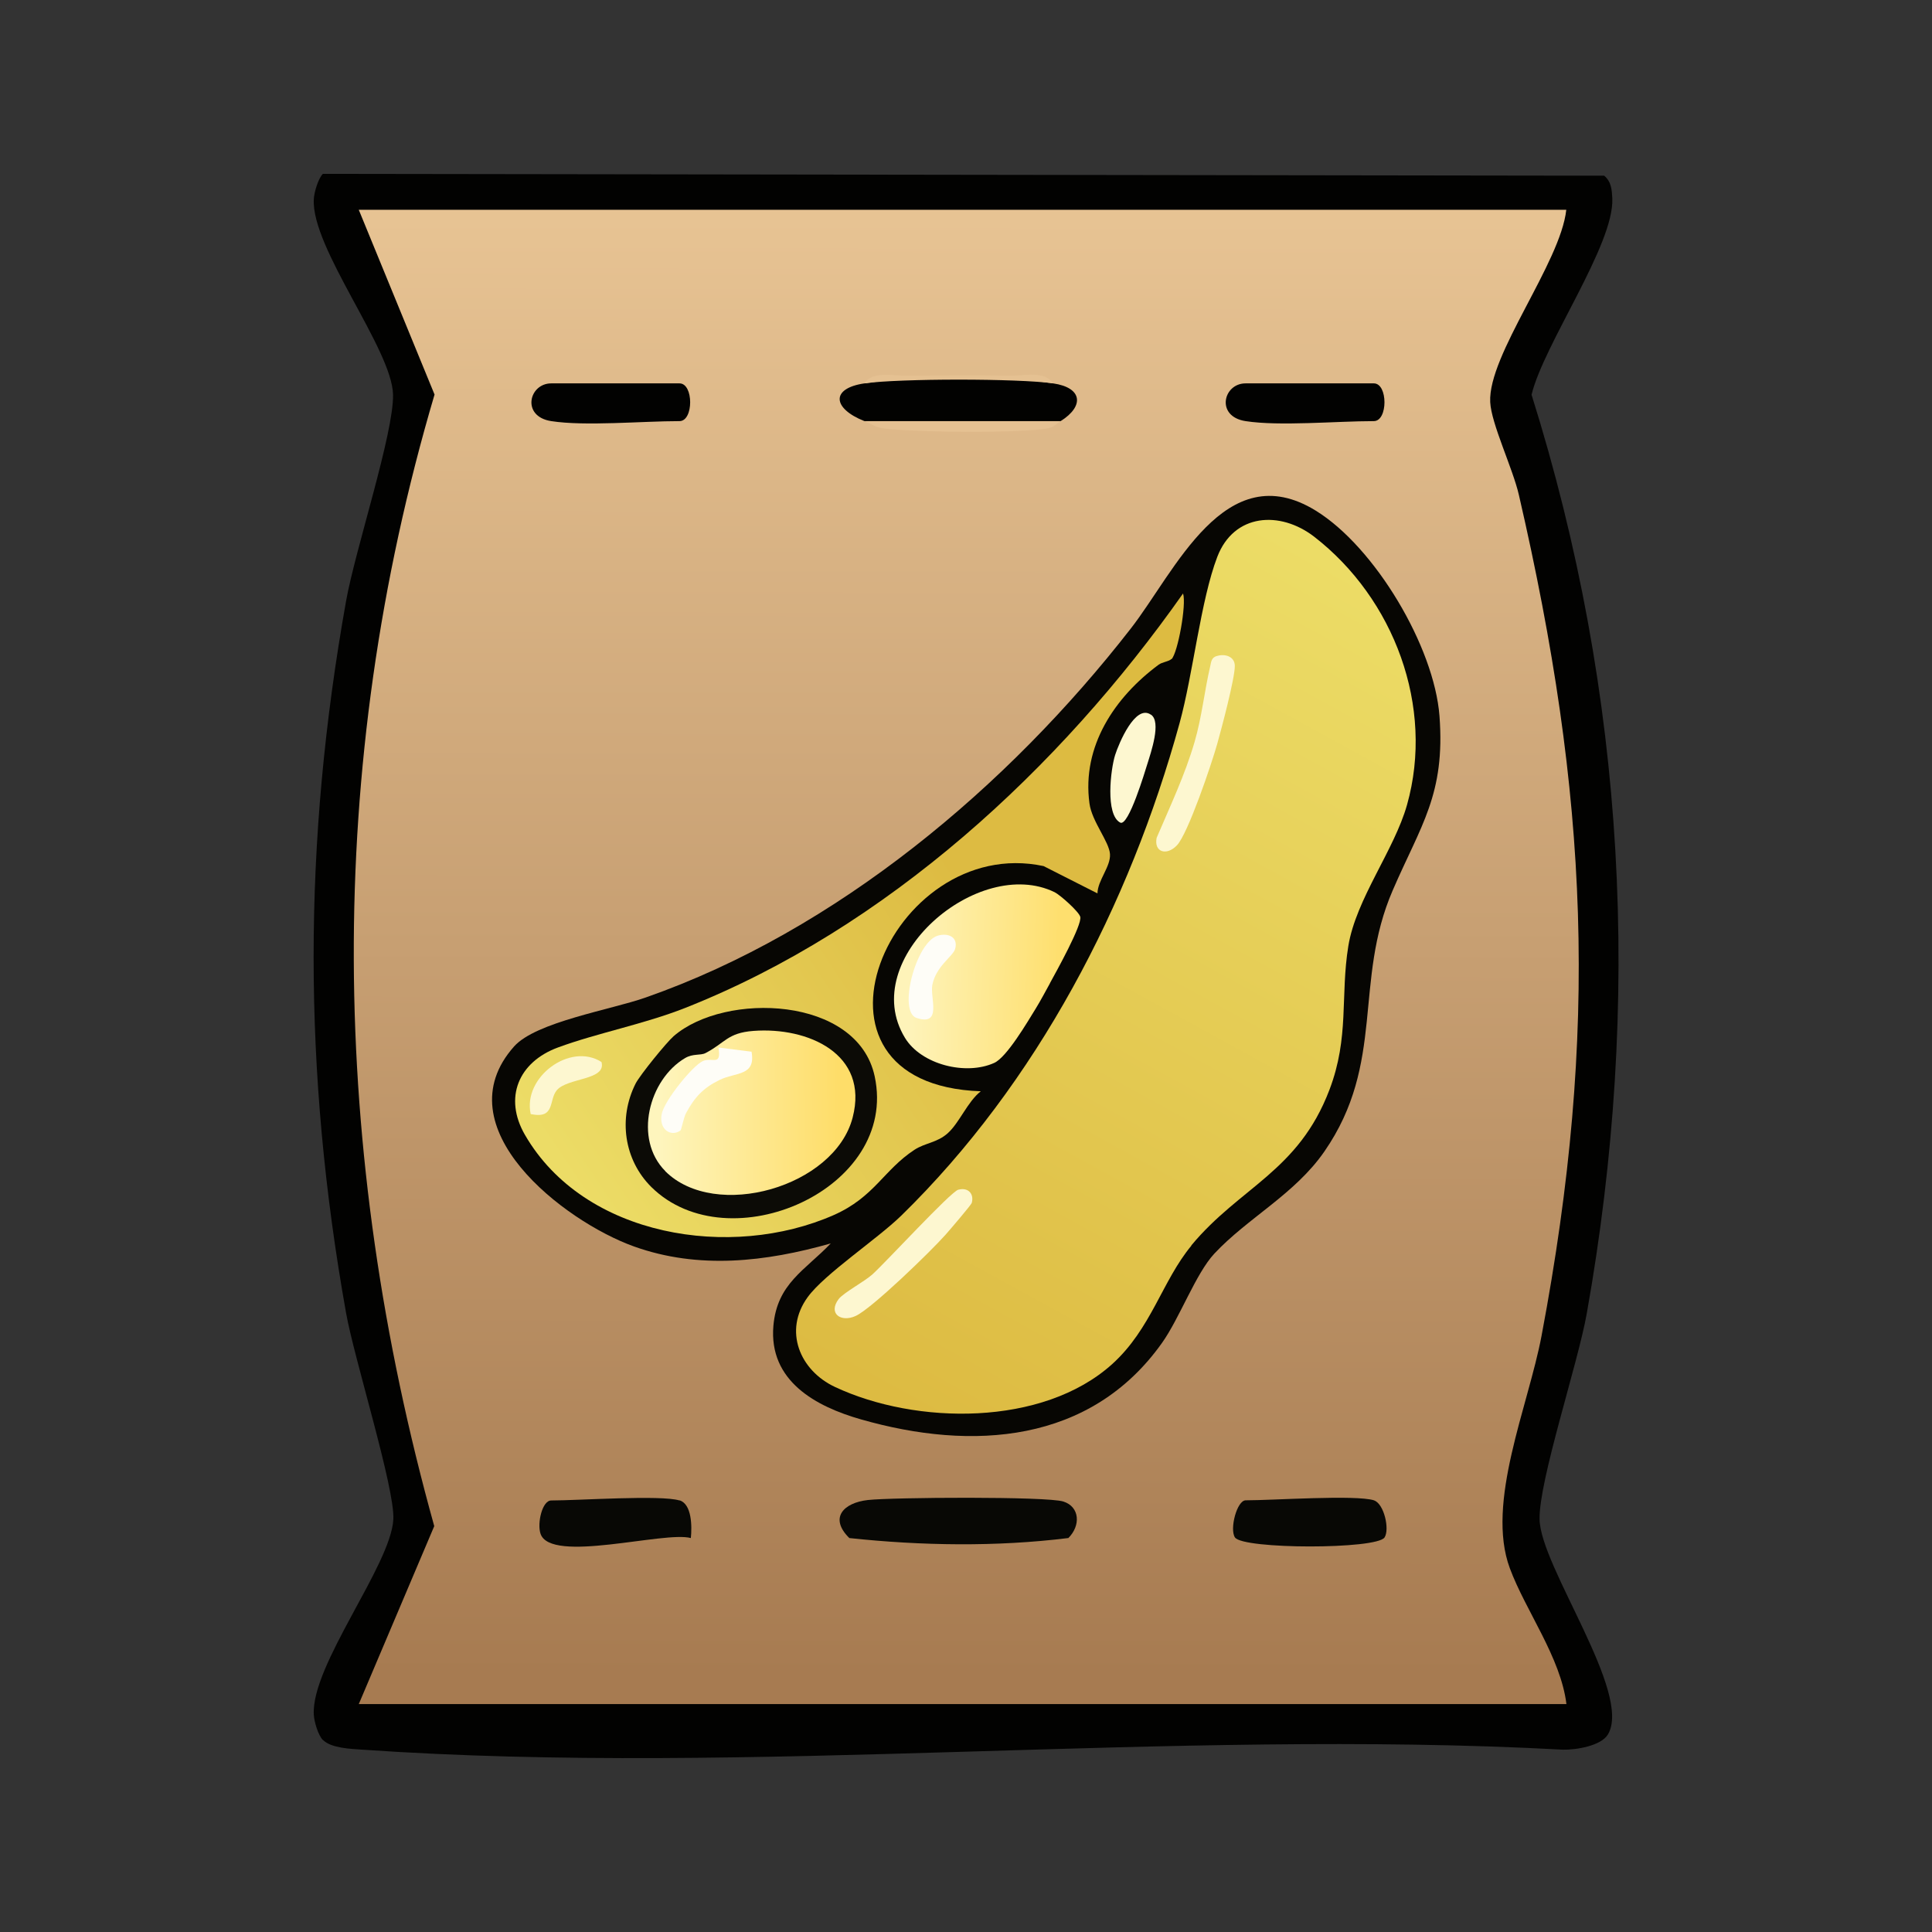 <svg xmlns="http://www.w3.org/2000/svg" data-name="fill_soybeanflour" viewBox="0 0 128 128"><rect x="0" y="0" width="128" height="128" fill="#333333" stroke="none"/><defs><linearGradient id="a" x1="-315.88" x2="-316.04" y1="-1303.09" y2="-1110.1" gradientTransform="matrix(.5 0 0 .5 222 666)" gradientUnits="userSpaceOnUse"><stop offset="0" stop-color="#e7c393"/><stop offset="1" stop-color="#a77b51"/></linearGradient><linearGradient id="b" x1="-1442.81" x2="-1503.31" y1="1262.82" y2="1373.21" gradientTransform="matrix(.5 0 0 .5 814 -592)" gradientUnits="userSpaceOnUse"><stop offset="0" stop-color="#ecdc66"/><stop offset="1" stop-color="#ddbb42"/></linearGradient><linearGradient id="c" x1="-1463.66" x2="-1551.36" y1="1283.42" y2="1341.98" gradientTransform="matrix(.5 0 0 .5 814 -592)" gradientUnits="userSpaceOnUse"><stop offset="0" stop-color="#ddbb41"/><stop offset=".38" stop-color="#ddbb42"/><stop offset="1" stop-color="#ecdc66"/></linearGradient><linearGradient id="d" x1="-1507.02" x2="-1487.7" y1="1313.04" y2="1313.68" gradientTransform="matrix(.5 0 0 .5 814 -592)" gradientUnits="userSpaceOnUse"><stop offset="0" stop-color="#fef3b9"/><stop offset="1" stop-color="#fedf6e"/></linearGradient><linearGradient id="e" x1="-1516.89" x2="-1540.63" y1="1331.37" y2="1331.5" gradientTransform="matrix(.5 0 0 .5 814 -592)" gradientUnits="userSpaceOnUse"><stop offset="0" stop-color="#fedd69"/><stop offset="1" stop-color="#fef5bd"/></linearGradient></defs><path d="M21.39 115.28c-.31-.31-.58-1.23-.6-1.68-.18-3.29 5.11-9.9 5.27-12.94.11-2.05-2.59-10.63-3.13-13.66-2.87-16.07-2.87-31.13 0-47.19.6-3.37 3.16-11.1 3.11-13.66-.06-3.01-5.43-9.72-5.25-12.95.02-.45.29-1.37.6-1.68l84.89.12c.48.4.51.94.54 1.51.13 3.07-4.54 9.65-5.35 13 6.26 19.94 7.32 40.29 3.66 60.86-.59 3.34-3.18 11.08-3.13 13.65.06 3.14 6.16 11.51 4.53 14.25-.45.76-2.12 1.03-2.98 1.01-25.98-1.41-53.79 1.79-79.54 0-.77-.05-2.07-.1-2.61-.64Z" style="fill:#020201"/><path d="M103.77 13.9c-.38 3.52-5.19 9.61-5.04 12.74.07 1.44 1.5 4.4 1.9 6.15 4.6 19.91 5.33 35.46 1.5 55.72-.88 4.66-3.71 11.05-2.1 15.39 1.04 2.81 3.37 5.9 3.75 9H23.77l5-11.79c-6.91-24.8-7.31-50.19.02-74.97L23.77 13.9z" style="fill:url(#a)"/><path d="M70.77 101.9c-4.76.59-9.73.51-14.5 0-1.36-1.34-.38-2.34 1.23-2.52s11.85-.25 12.95.1 1.16 1.61.32 2.43Z" style="fill:#080805"/><path d="M57.27 25.4c4.04-.62 8.45-.6 12.5 0 1.95.28 2.08 1.51.5 2.5-4.27.58-8.71.49-13 0-2.12-.84-2.25-2.17 0-2.5" style="fill:#020201"/><path d="M91.02 99.4c.68.21 1.06 1.93.71 2.46-.53.8-9.38.79-9.91 0-.37-.55.13-2.46.71-2.46 1.83 0 7.28-.38 8.5 0Zm-46 0c.82.25.83 1.73.75 2.5-1.75-.48-9.3 1.72-9.96-.29-.23-.69.11-2.2.71-2.2 1.83 0 7.27-.38 8.5 0Z" style="fill:#080805"/><path d="M36.52 27.9c-2-.31-1.48-2.5 0-2.5h8.5c.94 0 .94 2.5 0 2.5-2.47 0-6.25.35-8.5 0m46 0c-2-.31-1.48-2.5 0-2.5h8.5c.94 0 .94 2.5 0 2.5-2.47 0-6.25.35-8.5 0" style="fill:#020201"/><path d="M70.27 27.9c-.46.29-.42.45-1.2.53-2.48.27-7.57.21-10.11 0-1.03-.08-1.03-.27-1.69-.53zm-.5-2.5c-2.26-.33-10.23-.33-12.5 0 .51-.83 1.9-.5 2.74-.51 2.33-.02 4.68-.03 7.01 0 .84 0 2.24-.33 2.74.51Z" style="fill:#e5c192"/><path d="M55.04 82.38c-4.31 1.22-8.74 1.74-13.04.2-4.63-1.66-12.72-7.88-7.94-13.25 1.44-1.62 6.41-2.43 8.71-3.24 12.66-4.43 24-13.97 32.15-24.45 2.93-3.76 6.24-11.51 12.25-7.81 3.93 2.42 7.85 9.02 8.2 13.61.39 5.19-1.23 7.22-3.1 11.55-2.62 6.05-.46 11.41-4.52 17.29-1.96 2.84-5.08 4.4-7.3 6.78-1.23 1.32-2.3 4.28-3.47 5.92-4.73 6.65-12.56 7.17-19.93 5.06-2.99-.85-6.13-2.54-5.81-6.21.25-2.8 2.09-3.66 3.81-5.46Z" style="fill:#070603"/><path d="M78.93 82.53c-1.94 2.34-2.65 5.5-5.25 7.85-4.6 4.14-12.99 4.03-18.36 1.51-2.33-1.09-3.43-3.72-1.81-5.95 1.12-1.54 4.6-3.84 6.2-5.4 8.98-8.77 15.13-20.58 18.44-32.63.9-3.28 1.4-8.15 2.5-11.02s4.15-3.08 6.42-1.33c5.29 4.1 7.98 11.26 6.15 17.76-.85 3.02-3.38 6.23-3.89 9.36-.54 3.33.08 6.02-1.25 9.52-2.06 5.42-5.93 6.43-9.15 10.31Z" style="fill:url(#b)"/><path d="M77.61 43.66c-.17.17-.61.2-.85.38-2.89 2.14-5.1 5.39-4.58 9.19.16 1.2 1.31 2.53 1.36 3.36s-.82 1.74-.83 2.6l-3.57-1.81c-10.2-2.17-17.28 14.46-4.16 14.92-.88.69-1.41 2.08-2.19 2.78-.72.64-1.49.63-2.21 1.1-2.04 1.34-2.65 3.13-5.34 4.32-6.78 2.99-16.53 1.48-20.46-5.31-1.43-2.47-.42-4.83 2.18-5.79s5.69-1.54 8.43-2.62c13.36-5.28 24.82-15.85 32.99-27.46.24.73-.35 3.93-.76 4.35Z" style="fill:url(#c)"/><path d="M69.56 65.15c-.26.47-.62 1.15-.94 1.67-.55.89-1.92 3.23-2.75 3.6-1.87.85-4.84.12-5.92-1.67-3.17-5.23 4.87-12.1 9.92-9.64.38.19 1.61 1.29 1.7 1.63.14.53-1.61 3.67-2.01 4.4Z" style="fill:url(#d)"/><path d="M76.26 47.35c.69.48 0 2.48-.25 3.28-.14.44-1.24 4.15-1.79 3.87-1-.52-.64-3.53-.34-4.48.25-.78 1.34-3.39 2.37-2.67Zm4.34-3.88c.54-.18 1.2.01 1.21.64.01.82-.89 4.19-1.17 5.19-.36 1.28-1.93 5.94-2.67 6.71-.68.71-1.53.45-1.34-.5.89-2.09 1.87-4.15 2.51-6.34.49-1.68.65-3.36 1.04-5.03.07-.3.07-.56.43-.68ZM63.5 78.82c.64-.17 1.05.27.88.88-.04.13-1.48 1.82-1.75 2.12-.93 1.05-4.89 4.9-5.95 5.37-.97.44-1.83-.17-1.12-1.12.32-.42 1.69-1.15 2.23-1.63.9-.81 5.19-5.48 5.7-5.62Z" style="fill:#fdf7d0"/><path d="M44.63 68.65c3.4-2.95 12.18-2.66 13.32 2.66 1.61 7.49-9.67 12.39-14.79 7.34-1.82-1.8-2.21-4.56-1.05-6.86.3-.58 2.04-2.72 2.52-3.14" style="fill:#0c0b06"/><path d="M36.89 72.23c-.55.65-.08 1.93-1.73 1.58-.54-2.43 2.6-4.78 4.69-3.45.34 1.22-2.25 1.03-2.96 1.87" style="fill:#fdf7d0"/><path d="M62.13 61.99c.67-.2 1.37.08 1.15.88-.14.49-1.26 1.13-1.51 2.38-.17.83.68 2.76-1.05 2.19-1.24-.41-.05-5.02 1.41-5.45" style="fill:#fefdf7"/><path d="M44.08 77.59c-2.12-2.12-1.1-6.07 1.31-7.49.52-.31 1.02-.16 1.35-.33 1.31-.68 1.45-1.34 3.18-1.47 3.6-.27 7.67 1.51 6.57 5.74-1.19 4.6-9.1 6.87-12.42 3.55Z" style="fill:url(#e)"/><path d="M49.79 69.67c.3 1.64-1.04 1.35-2.12 1.88s-1.65 1.14-2.22 2.2c-.16.29-.3 1.1-.37 1.15-.64.45-1.44-.08-1.24-1.09.16-.87 2.03-3.19 2.72-3.51.62-.29 1.25.38 1.04-.9l2.21.28Z" style="fill:#fefdf7"/></svg>